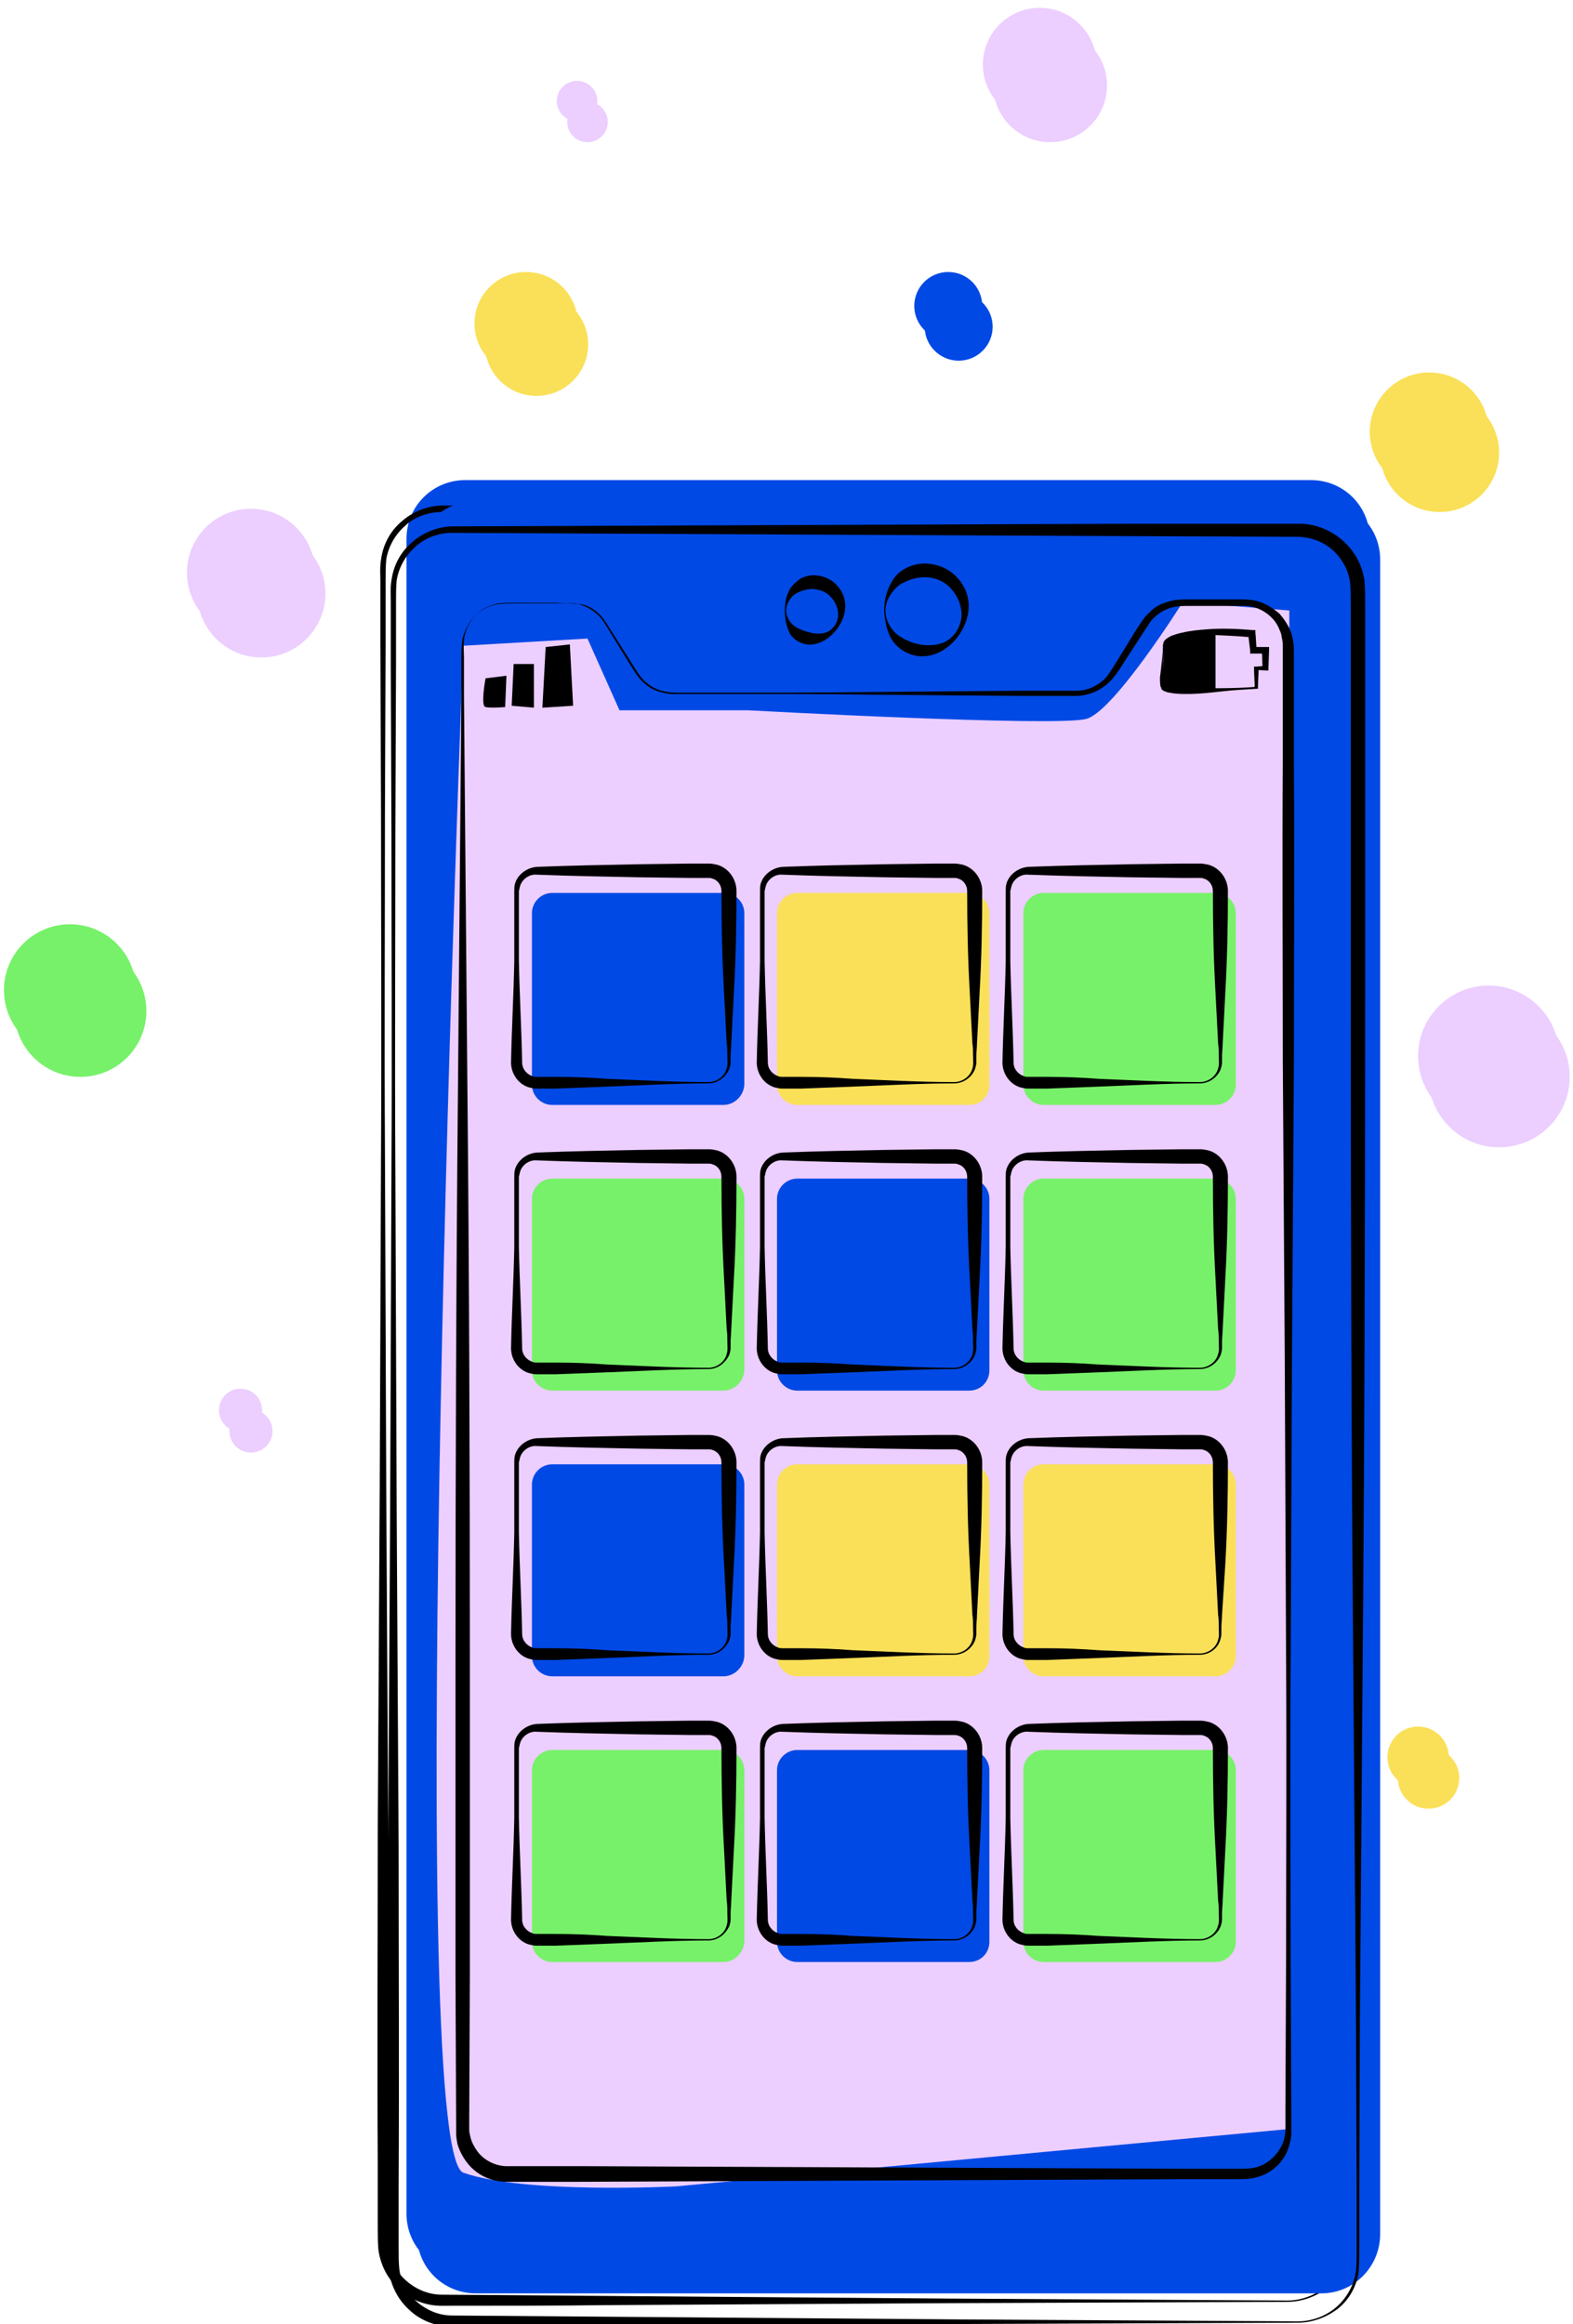 <svg width="151" height="223" viewBox="0 0 151 223" fill="none" xmlns="http://www.w3.org/2000/svg">
<path d="M125.844 218.056H44.669C41.532 218.056 39.023 215.552 39.023 212.423V51.699C39.023 48.569 41.532 46.066 44.669 46.066H125.844C128.981 46.066 131.49 48.569 131.49 51.699V212.36C131.49 215.49 128.981 218.056 125.844 218.056Z" fill="#0049E5"/>
<path d="M70.828 66.156C63.488 66.156 58.47 66.156 58.47 66.156L55.396 59.272L43.477 59.96C43.477 59.96 37.705 204.412 43.477 206.477C49.248 208.542 63.927 207.791 63.927 207.791L122.77 202.284V56.58L112.545 55.767C112.545 55.767 106.021 66.156 103.323 66.97C100.626 67.784 70.828 66.156 70.828 66.156Z" fill="#ECCEFF"/>
<path d="M123.586 220.872L91.091 220.997L58.595 221.185C53.2 221.248 47.743 221.248 42.348 221.248C40.905 221.248 39.399 220.684 38.333 219.683C37.204 218.682 36.514 217.305 36.325 215.865C36.263 215.114 36.263 214.488 36.263 213.8V211.797V207.729C36.2 196.901 36.263 186.136 36.263 175.308L36.451 142.888L36.514 126.678L36.576 110.468C36.639 99.64 36.576 88.875 36.576 78.048L36.514 61.838V57.77V55.767C36.514 55.078 36.451 54.452 36.576 53.701C36.765 52.262 37.455 50.947 38.584 50.009C39.65 49.07 41.093 48.507 42.536 48.507L107.526 48.256H123.774C125.28 48.256 126.785 48.882 127.914 49.883C129.044 50.885 129.796 52.262 129.985 53.764C130.047 54.515 130.047 55.203 130.047 55.892V57.895V61.963V94.383C130.047 115.976 129.985 137.631 129.796 159.224L129.545 191.644L129.483 207.854V211.922V213.925C129.483 214.613 129.483 215.302 129.42 215.99C129.232 217.367 128.542 218.619 127.475 219.495C126.346 220.371 124.966 220.872 123.586 220.872ZM123.586 220.747C124.903 220.747 126.283 220.246 127.287 219.37C128.291 218.494 128.981 217.242 129.169 215.928C129.232 215.302 129.232 214.613 129.232 213.925V211.922V207.854L129.169 191.644L128.918 159.224C128.73 137.631 128.667 115.976 128.667 94.383V61.963V57.895V55.892C128.667 55.203 128.667 54.515 128.604 53.952C128.479 52.763 127.852 51.636 126.973 50.822C126.095 50.009 124.903 49.571 123.711 49.508L107.464 49.445L42.41 49.132C41.156 49.132 39.839 49.571 38.898 50.447C37.956 51.26 37.267 52.45 37.078 53.701C37.016 54.327 37.016 55.016 37.016 55.704V57.707V61.775L36.953 77.985C36.953 88.813 36.89 99.578 36.953 110.405L37.016 126.616L37.078 142.826L37.267 175.246C37.267 186.074 37.329 196.839 37.267 207.666V211.734V213.737C37.267 214.426 37.267 215.114 37.329 215.677C37.455 216.929 38.082 218.056 39.023 218.869C39.964 219.683 41.156 220.184 42.41 220.184L58.658 220.309L91.153 220.559L123.586 220.747Z" fill="black"/>
<path d="M57.153 57.707L59.097 60.774L60.038 62.276C60.352 62.776 60.728 63.277 61.167 63.59C61.606 63.966 62.171 64.216 62.736 64.341C63.3 64.466 63.928 64.466 64.492 64.466H68.068C72.898 64.466 77.666 64.466 82.496 64.404L96.925 64.279H100.5H102.32C102.884 64.279 103.449 64.153 103.951 63.903C104.453 63.653 104.892 63.34 105.268 62.902C105.582 62.464 105.895 61.963 106.209 61.462L108.091 58.395L108.593 57.644C108.781 57.394 108.969 57.081 109.22 56.893C109.659 56.393 110.224 56.017 110.851 55.829C111.479 55.579 112.169 55.516 112.796 55.516H114.615H118.191C118.818 55.516 119.508 55.579 120.136 55.829C120.763 56.08 121.328 56.455 121.829 56.893C122.268 57.394 122.645 57.957 122.896 58.583C123.021 58.896 123.084 59.209 123.147 59.584C123.209 59.898 123.209 60.273 123.209 60.523V64.091V71.288C123.272 80.864 123.209 90.503 123.209 100.079L123.021 128.869L122.959 143.264L122.896 157.659C122.833 167.235 122.896 176.873 122.896 186.449L122.959 200.844V202.659C122.959 203.285 122.77 203.911 122.519 204.537C121.955 205.726 120.888 206.602 119.634 206.915C119.006 207.103 118.316 207.103 117.752 207.103H115.933H112.357L54.643 207.353H47.429C46.049 207.291 44.732 206.665 43.853 205.538C43.414 204.975 43.1 204.349 42.912 203.723C42.85 203.41 42.787 203.035 42.787 202.722C42.787 202.409 42.787 202.096 42.787 201.783L42.724 187.388V158.598C42.724 139.383 42.787 120.232 42.975 101.017L43.226 72.227L43.289 65.03V61.462C43.289 60.836 43.289 60.273 43.351 59.647C43.414 59.021 43.665 58.458 43.979 57.895C44.606 56.831 45.735 56.08 46.99 55.955C47.617 55.892 48.182 55.892 48.809 55.892H50.628H52.448C53.075 55.892 53.639 55.829 54.267 55.955C55.396 55.892 56.462 56.643 57.153 57.707ZM57.027 57.77C56.4 56.768 55.333 56.08 54.141 55.892C53.577 55.829 52.95 55.892 52.322 55.829H50.503H48.684C48.056 55.829 47.492 55.829 46.927 55.892C45.735 56.08 44.669 56.768 44.104 57.77C43.791 58.27 43.602 58.834 43.54 59.397C43.477 59.96 43.54 60.586 43.54 61.149V64.717L43.602 71.914L43.853 100.704C44.041 119.919 44.104 139.07 44.104 158.285V187.075L44.041 201.47C44.041 201.783 44.041 202.096 44.041 202.346C44.041 202.597 44.104 202.847 44.167 203.097C44.292 203.598 44.543 204.036 44.857 204.474C45.484 205.288 46.488 205.788 47.492 205.851H54.706L112.42 206.101H115.995H117.814C118.442 206.101 119.006 206.101 119.508 205.976C120.575 205.726 121.516 204.912 122.018 203.911C122.268 203.41 122.394 202.847 122.394 202.284V200.469L122.457 186.073C122.457 176.498 122.519 166.859 122.457 157.283L122.394 142.888L122.331 128.493L122.143 99.703C122.143 90.127 122.08 80.489 122.143 70.913V63.715V60.148C122.143 59.835 122.143 59.584 122.08 59.334C122.018 59.084 122.018 58.834 121.892 58.583C121.704 58.082 121.453 57.644 121.077 57.269C120.324 56.518 119.32 56.08 118.191 56.142H114.615H112.796C112.231 56.142 111.667 56.205 111.165 56.393C110.663 56.58 110.161 56.893 109.785 57.269C109.597 57.457 109.408 57.644 109.283 57.895L108.781 58.646L106.836 61.65C106.523 62.151 106.209 62.651 105.77 63.152C105.331 63.653 104.829 64.028 104.202 64.341C103.637 64.591 102.947 64.779 102.32 64.779H100.5H96.925L82.496 64.654C77.666 64.591 72.898 64.591 68.068 64.591H64.492C63.928 64.591 63.3 64.654 62.673 64.466C62.046 64.341 61.481 64.091 61.042 63.715C60.54 63.34 60.164 62.839 59.85 62.338L58.909 60.836L57.027 57.77Z" fill="black"/>
<path d="M84.002 56.58C84.002 57.582 84.567 58.52 85.319 59.021C86.072 59.522 86.888 59.835 87.766 59.897C88.644 59.96 89.648 59.835 90.338 59.146C91.028 58.52 91.404 57.519 91.279 56.58C91.153 55.642 90.714 54.891 90.087 54.265C89.46 53.701 88.644 53.388 87.766 53.388C86.95 53.388 86.135 53.639 85.319 54.139C84.629 54.703 84.002 55.579 84.002 56.58ZM83.876 56.58C83.876 55.579 84.127 54.515 84.755 53.576C85.382 52.637 86.574 52.074 87.766 52.074C88.958 52.074 90.15 52.575 90.903 53.451C91.718 54.265 92.094 55.516 91.969 56.58C91.844 57.707 91.342 58.646 90.652 59.459C89.962 60.21 88.958 60.899 87.766 60.961C87.201 61.024 86.637 60.899 86.072 60.648C85.57 60.398 85.068 60.023 84.755 59.584C84.127 58.708 83.939 57.582 83.876 56.58Z" fill="black"/>
<path d="M74.467 56.58C74.467 57.269 74.906 57.895 75.471 58.208C76.035 58.52 76.537 58.646 77.102 58.771C77.666 58.834 78.356 58.834 78.858 58.333C79.36 57.895 79.548 57.206 79.423 56.58C79.297 55.954 78.984 55.454 78.544 55.078C78.105 54.703 77.603 54.578 77.039 54.515C76.537 54.515 75.972 54.64 75.408 54.953C74.906 55.266 74.467 55.892 74.467 56.58ZM74.341 56.58C74.341 55.892 74.467 55.078 74.906 54.39C75.157 54.077 75.471 53.764 75.847 53.514C76.223 53.326 76.662 53.201 77.102 53.201C77.98 53.201 78.858 53.576 79.423 54.265C79.987 54.891 80.238 55.767 80.113 56.58C79.987 57.394 79.611 58.082 79.109 58.646C78.607 59.209 77.917 59.71 77.039 59.835C76.223 59.96 75.282 59.522 74.843 58.834C74.467 58.082 74.341 57.331 74.341 56.58Z" fill="black"/>
<path d="M142.907 108.09C146.649 108.09 149.682 105.063 149.682 101.33C149.682 97.597 146.649 94.571 142.907 94.571C139.166 94.571 136.132 97.597 136.132 101.33C136.132 105.063 139.166 108.09 142.907 108.09Z" fill="#ECCEFF"/>
<path d="M91.028 32.609C92.829 32.609 94.29 31.152 94.29 29.355C94.29 27.557 92.829 26.1 91.028 26.1C89.226 26.1 87.766 27.557 87.766 29.355C87.766 31.152 89.226 32.609 91.028 32.609Z" fill="#0049E5"/>
<path d="M137.199 47.13C140.352 47.13 142.907 44.58 142.907 41.434C142.907 38.289 140.352 35.739 137.199 35.739C134.046 35.739 131.49 38.289 131.49 41.434C131.49 44.58 134.046 47.13 137.199 47.13Z" fill="#FAE058"/>
<path d="M55.396 11.643C56.47 11.643 57.341 10.774 57.341 9.702C57.341 8.631 56.47 7.762 55.396 7.762C54.322 7.762 53.451 8.631 53.451 9.702C53.451 10.774 54.322 11.643 55.396 11.643Z" fill="#ECCEFF"/>
<path d="M6.716 101.33C10.215 101.33 13.052 98.5 13.052 95.009C13.052 91.518 10.215 88.688 6.716 88.688C3.217 88.688 0.38 91.518 0.38 95.009C0.38 98.5 3.217 101.33 6.716 101.33Z" fill="#77F169"/>
<path d="M23.089 137.381C24.232 137.381 25.159 136.456 25.159 135.315C25.159 134.174 24.232 133.25 23.089 133.25C21.945 133.25 21.019 134.174 21.019 135.315C21.019 136.456 21.945 137.381 23.089 137.381Z" fill="#ECCEFF"/>
<path d="M24.093 61.087C27.488 61.087 30.24 58.34 30.24 54.953C30.24 51.566 27.488 48.819 24.093 48.819C20.697 48.819 17.945 51.566 17.945 54.953C17.945 58.34 20.697 61.087 24.093 61.087Z" fill="#ECCEFF"/>
<path d="M136.132 171.553C137.761 171.553 139.081 170.236 139.081 168.612C139.081 166.987 137.761 165.67 136.132 165.67C134.504 165.67 133.184 166.987 133.184 168.612C133.184 170.236 134.504 171.553 136.132 171.553Z" fill="#FAE058"/>
<path d="M99.81 11.643C102.824 11.643 105.268 9.205 105.268 6.198C105.268 3.19 102.824 0.752 99.81 0.752C96.796 0.752 94.353 3.19 94.353 6.198C94.353 9.205 96.796 11.643 99.81 11.643Z" fill="#ECCEFF"/>
<path d="M50.503 35.989C53.24 35.989 55.459 33.775 55.459 31.045C55.459 28.314 53.24 26.1 50.503 26.1C47.766 26.1 45.547 28.314 45.547 31.045C45.547 33.775 47.766 35.989 50.503 35.989Z" fill="#FAE058"/>
<path d="M110.726 59.835C110.601 60.899 110.663 62.025 110.726 63.089C110.726 63.34 110.789 63.653 110.851 63.84C110.789 63.903 111.102 63.966 111.353 63.966C111.855 64.028 112.42 64.028 112.984 64.028C115.18 64.028 117.376 64.091 119.571 63.903L119.446 64.028C119.446 63.402 119.383 62.776 119.383 62.151V61.963H119.571L120.449 61.9L120.199 62.151L120.136 60.398L120.449 60.711H119.258H119.007V60.398C118.944 59.897 118.881 59.334 118.818 58.834L119.132 59.146C117.689 59.021 116.184 58.959 114.741 58.896C113.988 58.896 113.235 58.834 112.545 58.959C112.169 59.021 111.792 59.084 111.479 59.209C111.102 59.272 110.789 59.522 110.726 59.835ZM110.663 59.835C110.663 59.397 111.102 59.209 111.416 59.021C111.792 58.896 112.106 58.771 112.482 58.708C113.235 58.52 113.988 58.458 114.741 58.395C116.246 58.27 117.752 58.333 119.258 58.458H119.509V58.708C119.571 59.209 119.571 59.772 119.634 60.336L119.32 60.085H120.512H120.826V60.336L120.763 62.088V62.338H120.512L119.634 62.276L119.822 62.088C119.822 62.714 119.759 63.34 119.759 63.966V64.091H119.634C118.505 64.153 117.438 64.216 116.309 64.341C115.18 64.466 114.114 64.591 112.984 64.591C112.42 64.591 111.855 64.591 111.291 64.466C111.165 64.466 110.977 64.404 110.851 64.341C110.789 64.341 110.663 64.279 110.601 64.216C110.538 64.153 110.475 64.153 110.475 64.028C110.475 63.966 110.475 63.966 110.412 63.903C110.35 63.59 110.35 63.34 110.35 63.027C110.475 62.025 110.601 60.961 110.663 59.835Z" fill="black"/>
<path d="M115.682 58.646V64.341C115.682 64.341 111.541 64.591 110.663 64.091V60.148C110.663 60.148 110.35 59.146 112.169 58.959C113.988 58.771 115.682 58.646 115.682 58.646Z" fill="black"/>
<path d="M45.61 63.089C45.61 63.089 45.108 65.781 45.61 65.843C46.112 65.968 47.492 65.843 47.492 65.843L47.617 62.839L45.61 63.089Z" fill="black"/>
<path d="M48.119 65.718L48.307 61.712H50.252V65.906L48.119 65.718Z" fill="black"/>
<path d="M51.068 65.906L51.382 60.085L53.703 59.835L54.016 65.718L51.068 65.906Z" fill="black"/>
<path d="M68.445 104.022H52.009C50.942 104.022 50.064 103.145 50.064 102.081V85.621C50.064 84.557 50.942 83.681 52.009 83.681H68.507C69.574 83.681 70.452 84.557 70.452 85.621V102.081C70.389 103.145 69.511 104.022 68.445 104.022Z" fill="#0049E5"/>
<path d="M92.032 104.022H75.533C74.467 104.022 73.588 103.145 73.588 102.081V85.621C73.588 84.557 74.467 83.681 75.533 83.681H92.032C93.098 83.681 93.976 84.557 93.976 85.621V102.081C93.976 103.145 93.161 104.022 92.032 104.022Z" fill="#FAE058"/>
<path d="M115.682 104.022H99.183C98.117 104.022 97.239 103.145 97.239 102.081V85.621C97.239 84.557 98.117 83.681 99.183 83.681H115.682C116.748 83.681 117.627 84.557 117.627 85.621V102.081C117.627 103.145 116.748 104.022 115.682 104.022Z" fill="#77F169"/>
<path d="M67.002 101.956C63.74 101.956 60.478 102.144 57.215 102.269C55.584 102.332 53.953 102.394 52.322 102.457H51.13H50.503C50.252 102.457 50.001 102.394 49.75 102.332C48.747 102.019 48.057 101.017 48.057 99.953C48.119 96.699 48.308 93.444 48.37 90.19C48.37 88.562 48.37 86.935 48.37 85.308V84.119V83.493C48.37 83.243 48.37 83.055 48.433 82.804C48.684 81.928 49.562 81.24 50.566 81.177C53.828 81.052 57.09 80.989 60.352 80.927L65.245 80.864H66.437H67.064C67.315 80.864 67.629 80.927 67.88 80.989C68.947 81.302 69.699 82.366 69.699 83.493C69.699 86.747 69.636 90.002 69.448 93.257L69.197 98.138C69.197 98.514 69.135 98.952 69.135 99.328V99.953C69.135 100.141 69.072 100.391 69.009 100.579C68.633 101.393 67.88 101.956 67.002 101.956ZM67.002 101.831C67.817 101.831 68.57 101.268 68.758 100.517C68.884 100.141 68.821 99.766 68.821 99.328C68.821 98.952 68.821 98.514 68.758 98.138L68.507 93.257C68.319 90.002 68.256 86.747 68.256 83.493C68.256 82.93 67.88 82.429 67.378 82.304C67.253 82.241 67.127 82.241 67.002 82.241H66.374H65.183L60.289 82.179C57.027 82.116 53.765 82.053 50.503 81.928C49.813 81.866 49.123 82.366 48.935 82.992C48.872 83.18 48.872 83.305 48.809 83.493V84.119V85.308C48.809 86.935 48.809 88.562 48.809 90.19C48.872 93.444 49.06 96.699 49.123 99.953C49.123 100.579 49.562 101.08 50.127 101.268C50.252 101.33 50.378 101.33 50.566 101.33H51.193H52.385C54.016 101.33 55.647 101.393 57.278 101.518C60.478 101.643 63.74 101.831 67.002 101.831Z" fill="black"/>
<path d="M90.589 101.956C87.327 101.956 84.065 102.144 80.803 102.269C79.172 102.332 77.541 102.394 75.91 102.457H74.718H74.091C73.84 102.457 73.589 102.394 73.338 102.332C72.334 102.019 71.644 101.017 71.644 99.953C71.707 96.699 71.895 93.444 71.958 90.19C71.958 88.562 71.958 86.935 71.958 85.308V84.119V83.493C71.958 83.243 71.958 83.055 72.02 82.804C72.271 81.928 73.15 81.24 74.153 81.177C77.415 81.052 80.677 80.989 83.939 80.927L88.833 80.864H90.025H90.652C90.903 80.864 91.216 80.927 91.467 80.989C92.534 81.302 93.287 82.366 93.287 83.493C93.287 86.747 93.224 90.002 93.036 93.257L92.785 98.138C92.785 98.514 92.722 98.952 92.722 99.328V99.953C92.722 100.141 92.659 100.391 92.597 100.579C92.283 101.393 91.467 101.956 90.589 101.956ZM90.589 101.831C91.405 101.831 92.157 101.268 92.346 100.517C92.471 100.141 92.408 99.766 92.408 99.328C92.408 98.952 92.408 98.514 92.346 98.138L92.095 93.257C91.906 90.002 91.844 86.747 91.844 83.493C91.844 82.93 91.467 82.429 90.966 82.304C90.84 82.241 90.715 82.241 90.589 82.241H89.962H88.77L83.877 82.179C80.615 82.116 77.353 82.053 74.091 81.928C73.4 81.866 72.71 82.366 72.522 82.992C72.46 83.18 72.46 83.305 72.397 83.493V84.119V85.308C72.397 86.935 72.397 88.562 72.397 90.19C72.46 93.444 72.648 96.699 72.71 99.953C72.71 100.579 73.15 101.08 73.714 101.268C73.84 101.33 73.965 101.33 74.153 101.33H74.781H75.973C77.604 101.33 79.235 101.393 80.866 101.518C84.065 101.643 87.327 101.831 90.589 101.831Z" fill="black"/>
<path d="M114.177 101.956C110.914 101.956 107.652 102.144 104.39 102.269C102.759 102.332 101.128 102.394 99.497 102.457H98.305H97.678C97.427 102.457 97.176 102.394 96.925 102.332C95.921 102.019 95.231 101.017 95.231 99.953C95.294 96.699 95.482 93.444 95.545 90.19C95.545 88.562 95.545 86.935 95.545 85.308V84.119V83.493C95.545 83.243 95.545 83.055 95.608 82.804C95.859 81.928 96.737 81.24 97.741 81.177C101.003 81.052 104.265 80.989 107.527 80.927L112.42 80.864H113.612H114.239C114.49 80.864 114.804 80.927 115.055 80.989C116.121 81.302 116.874 82.366 116.874 83.493C116.874 86.747 116.811 90.002 116.623 93.257L116.372 98.138C116.372 98.514 116.309 98.952 116.309 99.328V99.953C116.309 100.141 116.247 100.391 116.184 100.579C115.87 101.393 115.055 101.956 114.177 101.956ZM114.177 101.831C114.992 101.831 115.745 101.268 115.933 100.517C116.059 100.141 115.996 99.766 115.996 99.328C115.996 98.952 115.996 98.514 115.933 98.138L115.682 93.257C115.494 90.002 115.431 86.747 115.431 83.493C115.431 82.93 115.055 82.429 114.553 82.304C114.427 82.241 114.302 82.241 114.177 82.241H113.549H112.357L107.464 82.179C104.202 82.116 100.94 82.053 97.678 81.928C96.988 81.866 96.298 82.366 96.11 82.992C96.047 83.18 96.047 83.305 95.984 83.493V84.119V85.308C95.984 86.935 95.984 88.562 95.984 90.19C96.047 93.444 96.235 96.699 96.298 99.953C96.298 100.579 96.737 101.08 97.302 101.268C97.427 101.33 97.552 101.33 97.741 101.33H98.368H99.56C101.191 101.33 102.822 101.393 104.453 101.518C107.652 101.643 110.914 101.831 114.177 101.831Z" fill="black"/>
<path d="M68.445 131.435H52.009C50.942 131.435 50.064 130.559 50.064 129.495V113.034C50.064 111.97 50.942 111.094 52.009 111.094H68.507C69.574 111.094 70.452 111.97 70.452 113.034V129.495C70.389 130.559 69.511 131.435 68.445 131.435Z" fill="#77F169"/>
<path d="M92.032 131.435H75.533C74.467 131.435 73.588 130.559 73.588 129.495V113.034C73.588 111.97 74.467 111.094 75.533 111.094H92.032C93.098 111.094 93.976 111.97 93.976 113.034V129.495C93.976 130.559 93.161 131.435 92.032 131.435Z" fill="#0049E5"/>
<path d="M115.682 131.435H99.183C98.117 131.435 97.239 130.559 97.239 129.495V113.034C97.239 111.97 98.117 111.094 99.183 111.094H115.682C116.748 111.094 117.627 111.97 117.627 113.034V129.495C117.627 130.559 116.748 131.435 115.682 131.435Z" fill="#77F169"/>
<path d="M67.002 129.369C63.74 129.369 60.478 129.557 57.215 129.682C55.584 129.745 53.953 129.807 52.322 129.87H51.13H50.503C50.252 129.87 50.001 129.807 49.75 129.745C48.747 129.432 48.057 128.431 48.057 127.367C48.119 124.112 48.308 120.858 48.37 117.603C48.37 115.976 48.37 114.348 48.37 112.721V111.532V110.906C48.37 110.656 48.37 110.468 48.433 110.218C48.684 109.341 49.562 108.653 50.566 108.59C53.828 108.465 57.09 108.403 60.352 108.34L65.245 108.277H66.437H67.064C67.315 108.277 67.629 108.34 67.88 108.403C68.947 108.716 69.699 109.78 69.699 110.906C69.699 114.161 69.636 117.415 69.448 120.67L69.197 125.552C69.197 125.927 69.135 126.365 69.135 126.741V127.367C69.135 127.554 69.072 127.805 69.009 127.992C68.633 128.806 67.88 129.369 67.002 129.369ZM67.002 129.244C67.817 129.244 68.57 128.681 68.758 127.93C68.884 127.554 68.821 127.179 68.821 126.741C68.821 126.365 68.821 125.927 68.758 125.552L68.507 120.67C68.319 117.415 68.256 114.161 68.256 110.906C68.256 110.343 67.88 109.842 67.378 109.717C67.253 109.654 67.127 109.654 67.002 109.654H66.374H65.183L60.289 109.592C57.027 109.529 53.765 109.467 50.503 109.341C49.813 109.279 49.123 109.78 48.935 110.405C48.872 110.593 48.872 110.718 48.809 110.906V111.532V112.721C48.809 114.348 48.809 115.976 48.809 117.603C48.872 120.858 49.06 124.112 49.123 127.367C49.123 127.992 49.562 128.493 50.127 128.681C50.252 128.744 50.378 128.744 50.566 128.744H51.193H52.385C54.016 128.744 55.647 128.806 57.278 128.931C60.478 129.056 63.74 129.244 67.002 129.244Z" fill="black"/>
<path d="M90.589 129.369C87.327 129.369 84.065 129.557 80.803 129.682C79.172 129.745 77.541 129.807 75.91 129.87H74.718H74.091C73.84 129.87 73.589 129.807 73.338 129.745C72.334 129.432 71.644 128.431 71.644 127.367C71.707 124.112 71.895 120.858 71.958 117.603C71.958 115.976 71.958 114.348 71.958 112.721V111.532V110.906C71.958 110.656 71.958 110.468 72.02 110.218C72.271 109.341 73.15 108.653 74.153 108.59C77.415 108.465 80.677 108.403 83.939 108.34L88.833 108.277H90.025H90.652C90.903 108.277 91.216 108.34 91.467 108.403C92.534 108.716 93.287 109.78 93.287 110.906C93.287 114.161 93.224 117.415 93.036 120.67L92.785 125.552C92.785 125.927 92.722 126.365 92.722 126.741V127.367C92.722 127.554 92.659 127.805 92.597 127.992C92.283 128.806 91.467 129.369 90.589 129.369ZM90.589 129.244C91.405 129.244 92.157 128.681 92.346 127.93C92.471 127.554 92.408 127.179 92.408 126.741C92.408 126.365 92.408 125.927 92.346 125.552L92.095 120.67C91.906 117.415 91.844 114.161 91.844 110.906C91.844 110.343 91.467 109.842 90.966 109.717C90.84 109.654 90.715 109.654 90.589 109.654H89.962H88.77L83.877 109.592C80.615 109.529 77.353 109.467 74.091 109.341C73.4 109.279 72.71 109.78 72.522 110.405C72.46 110.593 72.46 110.718 72.397 110.906V111.532V112.721C72.397 114.348 72.397 115.976 72.397 117.603C72.46 120.858 72.648 124.112 72.71 127.367C72.71 127.992 73.15 128.493 73.714 128.681C73.84 128.744 73.965 128.744 74.153 128.744H74.781H75.973C77.604 128.744 79.235 128.806 80.866 128.931C84.065 129.056 87.327 129.244 90.589 129.244Z" fill="black"/>
<path d="M114.177 129.369C110.914 129.369 107.652 129.557 104.39 129.682C102.759 129.745 101.128 129.807 99.497 129.87H98.305H97.678C97.427 129.87 97.176 129.807 96.925 129.745C95.921 129.432 95.231 128.431 95.231 127.367C95.294 124.112 95.482 120.858 95.545 117.603C95.545 115.976 95.545 114.348 95.545 112.721V111.532V110.906C95.545 110.656 95.545 110.468 95.608 110.218C95.859 109.341 96.737 108.653 97.741 108.59C101.003 108.465 104.265 108.403 107.527 108.34L112.42 108.277H113.612H114.239C114.49 108.277 114.804 108.34 115.055 108.403C116.121 108.716 116.874 109.78 116.874 110.906C116.874 114.161 116.811 117.415 116.623 120.67L116.372 125.552C116.372 125.927 116.309 126.365 116.309 126.741V127.367C116.309 127.554 116.247 127.805 116.184 127.992C115.87 128.806 115.055 129.369 114.177 129.369ZM114.177 129.244C114.992 129.244 115.745 128.681 115.933 127.93C116.059 127.554 115.996 127.179 115.996 126.741C115.996 126.365 115.996 125.927 115.933 125.552L115.682 120.67C115.494 117.415 115.431 114.161 115.431 110.906C115.431 110.343 115.055 109.842 114.553 109.717C114.427 109.654 114.302 109.654 114.177 109.654H113.549H112.357L107.464 109.592C104.202 109.529 100.94 109.467 97.678 109.341C96.988 109.279 96.298 109.78 96.11 110.405C96.047 110.593 96.047 110.718 95.984 110.906V111.532V112.721C95.984 114.348 95.984 115.976 95.984 117.603C96.047 120.858 96.235 124.112 96.298 127.367C96.298 127.992 96.737 128.493 97.302 128.681C97.427 128.744 97.552 128.744 97.741 128.744H98.368H99.56C101.191 128.744 102.822 128.806 104.453 128.931C107.652 129.056 110.914 129.244 114.177 129.244Z" fill="black"/>
<path d="M68.445 158.848H52.009C50.942 158.848 50.064 157.972 50.064 156.908V140.447C50.064 139.383 50.942 138.507 52.009 138.507H68.507C69.574 138.507 70.452 139.383 70.452 140.447V156.908C70.389 157.972 69.511 158.848 68.445 158.848Z" fill="#0049E5"/>
<path d="M92.032 158.848H75.533C74.467 158.848 73.588 157.972 73.588 156.908V140.447C73.588 139.383 74.467 138.507 75.533 138.507H92.032C93.098 138.507 93.976 139.383 93.976 140.447V156.908C93.976 157.972 93.161 158.848 92.032 158.848Z" fill="#FAE058"/>
<path d="M115.682 158.848H99.183C98.117 158.848 97.239 157.972 97.239 156.908V140.447C97.239 139.383 98.117 138.507 99.183 138.507H115.682C116.748 138.507 117.627 139.383 117.627 140.447V156.908C117.627 157.972 116.748 158.848 115.682 158.848Z" fill="#FAE058"/>
<path d="M67.002 156.783C63.74 156.783 60.478 156.97 57.215 157.096C55.584 157.158 53.953 157.221 52.322 157.283H51.13H50.503C50.252 157.283 50.001 157.221 49.75 157.158C48.747 156.845 48.057 155.844 48.057 154.78C48.119 151.525 48.308 148.271 48.37 145.016C48.37 143.389 48.37 141.762 48.37 140.134V138.945V138.319C48.37 138.069 48.37 137.881 48.433 137.631C48.684 136.755 49.562 136.066 50.566 136.004C53.828 135.878 57.09 135.816 60.352 135.753L65.245 135.691H66.437H67.064C67.315 135.691 67.629 135.753 67.88 135.816C68.947 136.129 69.699 137.193 69.699 138.319C69.699 141.574 69.636 144.828 69.448 148.083L69.197 152.965C69.197 153.34 69.135 153.778 69.135 154.154V154.78C69.135 154.968 69.072 155.218 69.009 155.406C68.633 156.219 67.88 156.783 67.002 156.783ZM67.002 156.657C67.817 156.657 68.57 156.094 68.758 155.343C68.884 154.968 68.821 154.592 68.821 154.154C68.821 153.778 68.821 153.34 68.758 152.965L68.507 148.083C68.319 144.828 68.256 141.574 68.256 138.319C68.256 137.756 67.88 137.255 67.378 137.13C67.253 137.068 67.127 137.068 67.002 137.068H66.374H65.183L60.289 137.005C57.027 136.942 53.765 136.88 50.503 136.755C49.813 136.692 49.123 137.193 48.935 137.819C48.872 138.006 48.872 138.132 48.809 138.319V138.945V140.134C48.809 141.762 48.809 143.389 48.809 145.016C48.872 148.271 49.06 151.525 49.123 154.78C49.123 155.406 49.562 155.906 50.127 156.094C50.252 156.157 50.378 156.157 50.566 156.157H51.193H52.385C54.016 156.157 55.647 156.219 57.278 156.344C60.478 156.47 63.74 156.657 67.002 156.657Z" fill="black"/>
<path d="M90.589 156.783C87.327 156.783 84.065 156.97 80.803 157.096C79.172 157.158 77.541 157.221 75.91 157.283H74.718H74.091C73.84 157.283 73.589 157.221 73.338 157.158C72.334 156.845 71.644 155.844 71.644 154.78C71.707 151.525 71.895 148.271 71.958 145.016C71.958 143.389 71.958 141.762 71.958 140.134V138.945V138.319C71.958 138.069 71.958 137.881 72.02 137.631C72.271 136.755 73.15 136.066 74.153 136.004C77.415 135.878 80.677 135.816 83.939 135.753L88.833 135.691H90.025H90.652C90.903 135.691 91.216 135.753 91.467 135.816C92.534 136.129 93.287 137.193 93.287 138.319C93.287 141.574 93.224 144.828 93.036 148.083L92.785 152.965C92.785 153.34 92.722 153.778 92.722 154.154V154.78C92.722 154.968 92.659 155.218 92.597 155.406C92.283 156.219 91.467 156.783 90.589 156.783ZM90.589 156.657C91.405 156.657 92.157 156.094 92.346 155.343C92.471 154.968 92.408 154.592 92.408 154.154C92.408 153.778 92.408 153.34 92.346 152.965L92.095 148.083C91.906 144.828 91.844 141.574 91.844 138.319C91.844 137.756 91.467 137.255 90.966 137.13C90.84 137.068 90.715 137.068 90.589 137.068H89.962H88.77L83.877 137.005C80.615 136.942 77.353 136.88 74.091 136.755C73.4 136.692 72.71 137.193 72.522 137.819C72.46 138.006 72.46 138.132 72.397 138.319V138.945V140.134C72.397 141.762 72.397 143.389 72.397 145.016C72.46 148.271 72.648 151.525 72.71 154.78C72.71 155.406 73.15 155.906 73.714 156.094C73.84 156.157 73.965 156.157 74.153 156.157H74.781H75.973C77.604 156.157 79.235 156.219 80.866 156.344C84.065 156.47 87.327 156.657 90.589 156.657Z" fill="black"/>
<path d="M114.177 156.783C110.914 156.783 107.652 156.97 104.39 157.096C102.759 157.158 101.128 157.221 99.497 157.283H98.305H97.678C97.427 157.283 97.176 157.221 96.925 157.158C95.921 156.845 95.231 155.844 95.231 154.78C95.294 151.525 95.482 148.271 95.545 145.016C95.545 143.389 95.545 141.762 95.545 140.134V138.945V138.319C95.545 138.069 95.545 137.881 95.608 137.631C95.859 136.755 96.737 136.066 97.741 136.004C101.003 135.878 104.265 135.816 107.527 135.753L112.42 135.691H113.612H114.239C114.49 135.691 114.804 135.753 115.055 135.816C116.121 136.129 116.874 137.193 116.874 138.319C116.874 141.574 116.811 144.828 116.623 148.083L116.309 152.965C116.309 153.34 116.247 153.778 116.247 154.154V154.78C116.247 154.968 116.184 155.218 116.121 155.406C115.87 156.219 115.055 156.783 114.177 156.783ZM114.177 156.657C114.992 156.657 115.745 156.094 115.933 155.343C116.059 154.968 115.996 154.592 115.996 154.154C115.996 153.778 115.996 153.34 115.933 152.965L115.682 148.083C115.494 144.828 115.431 141.574 115.431 138.319C115.431 137.756 115.055 137.255 114.553 137.13C114.427 137.068 114.302 137.068 114.177 137.068H113.549H112.357L107.464 137.005C104.202 136.942 100.94 136.88 97.678 136.755C96.988 136.692 96.298 137.193 96.11 137.819C96.047 138.006 96.047 138.132 95.984 138.319V138.945V140.134C95.984 141.762 95.984 143.389 95.984 145.016C96.047 148.271 96.235 151.525 96.298 154.78C96.298 155.406 96.737 155.906 97.302 156.094C97.427 156.157 97.552 156.157 97.741 156.157H98.368H99.56C101.191 156.157 102.822 156.219 104.453 156.344C107.652 156.47 110.914 156.657 114.177 156.657Z" fill="black"/>
<path d="M68.445 186.261H52.009C50.942 186.261 50.064 185.385 50.064 184.321V167.861C50.064 166.797 50.942 165.92 52.009 165.92H68.507C69.574 165.92 70.452 166.797 70.452 167.861V184.321C70.389 185.385 69.511 186.261 68.445 186.261Z" fill="#77F169"/>
<path d="M92.032 186.261H75.533C74.467 186.261 73.588 185.385 73.588 184.321V167.861C73.588 166.797 74.467 165.92 75.533 165.92H92.032C93.098 165.92 93.976 166.797 93.976 167.861V184.321C93.976 185.385 93.161 186.261 92.032 186.261Z" fill="#0049E5"/>
<path d="M115.682 186.261H99.183C98.117 186.261 97.239 185.385 97.239 184.321V167.861C97.239 166.797 98.117 165.92 99.183 165.92H115.682C116.748 165.92 117.627 166.797 117.627 167.861V184.321C117.627 185.385 116.748 186.261 115.682 186.261Z" fill="#77F169"/>
<path d="M67.002 184.196C63.74 184.196 60.478 184.384 57.215 184.509C55.584 184.571 53.953 184.634 52.322 184.697H51.13H50.503C50.252 184.697 50.001 184.634 49.75 184.571C48.747 184.258 48.057 183.257 48.057 182.193C48.119 178.939 48.308 175.684 48.37 172.429C48.37 170.802 48.37 169.175 48.37 167.548V166.358V165.733C48.37 165.482 48.37 165.294 48.433 165.044C48.684 164.168 49.562 163.479 50.566 163.417C53.828 163.292 57.09 163.229 60.352 163.167L65.245 163.104H66.437H67.064C67.315 163.104 67.629 163.167 67.88 163.229C68.947 163.542 69.699 164.606 69.699 165.733C69.699 168.987 69.636 172.242 69.448 175.496L69.197 180.378C69.197 180.754 69.135 181.192 69.135 181.567V182.193C69.135 182.381 69.072 182.631 69.009 182.819C68.633 183.633 67.88 184.196 67.002 184.196ZM67.002 184.071C67.817 184.071 68.57 183.507 68.758 182.756C68.884 182.381 68.821 182.005 68.821 181.567C68.821 181.192 68.821 180.754 68.758 180.378L68.507 175.496C68.319 172.242 68.256 168.987 68.256 165.733C68.256 165.169 67.88 164.669 67.378 164.543C67.253 164.481 67.127 164.481 67.002 164.481H66.374H65.183L60.289 164.418C57.027 164.356 53.765 164.293 50.503 164.168C49.813 164.105 49.123 164.606 48.935 165.232C48.872 165.42 48.872 165.545 48.809 165.733V166.358V167.548C48.809 169.175 48.809 170.802 48.809 172.429C48.872 175.684 49.06 178.939 49.123 182.193C49.123 182.819 49.562 183.32 50.127 183.507C50.252 183.57 50.378 183.57 50.566 183.57H51.193H52.385C54.016 183.57 55.647 183.633 57.278 183.758C60.478 183.883 63.74 184.071 67.002 184.071Z" fill="black"/>
<path d="M90.589 184.196C87.327 184.196 84.065 184.384 80.803 184.509C79.172 184.571 77.541 184.634 75.91 184.697H74.718H74.091C73.84 184.697 73.589 184.634 73.338 184.571C72.334 184.258 71.644 183.257 71.644 182.193C71.707 178.939 71.895 175.684 71.958 172.429C71.958 170.802 71.958 169.175 71.958 167.548V166.358V165.733C71.958 165.482 71.958 165.294 72.02 165.044C72.271 164.168 73.15 163.479 74.153 163.417C77.415 163.292 80.677 163.229 83.939 163.167L88.833 163.104H90.025H90.652C90.903 163.104 91.216 163.167 91.467 163.229C92.534 163.542 93.287 164.606 93.287 165.733C93.287 168.987 93.224 172.242 93.036 175.496L92.785 180.378C92.785 180.754 92.722 181.192 92.722 181.567V182.193C92.722 182.381 92.659 182.631 92.597 182.819C92.283 183.633 91.467 184.196 90.589 184.196ZM90.589 184.071C91.405 184.071 92.157 183.507 92.346 182.756C92.471 182.381 92.408 182.005 92.408 181.567C92.408 181.192 92.408 180.754 92.346 180.378L92.095 175.496C91.906 172.242 91.844 168.987 91.844 165.733C91.844 165.169 91.467 164.669 90.966 164.543C90.84 164.481 90.715 164.481 90.589 164.481H89.962H88.77L83.877 164.418C80.615 164.356 77.353 164.293 74.091 164.168C73.4 164.105 72.71 164.606 72.522 165.232C72.46 165.42 72.46 165.545 72.397 165.733V166.358V167.548C72.397 169.175 72.397 170.802 72.397 172.429C72.46 175.684 72.648 178.939 72.71 182.193C72.71 182.819 73.15 183.32 73.714 183.507C73.84 183.57 73.965 183.57 74.153 183.57H74.781H75.973C77.604 183.57 79.235 183.633 80.866 183.758C84.065 183.883 87.327 184.071 90.589 184.071Z" fill="black"/>
<path d="M114.177 184.196C110.914 184.196 107.652 184.384 104.39 184.509C102.759 184.571 101.128 184.634 99.497 184.697H98.305H97.678C97.427 184.697 97.176 184.634 96.925 184.571C95.921 184.258 95.231 183.257 95.231 182.193C95.294 178.939 95.482 175.684 95.545 172.429C95.545 170.802 95.545 169.175 95.545 167.548V166.358V165.733C95.545 165.482 95.545 165.294 95.608 165.044C95.859 164.168 96.737 163.479 97.741 163.417C101.003 163.292 104.265 163.229 107.527 163.167L112.42 163.104H113.612H114.239C114.49 163.104 114.804 163.167 115.055 163.229C116.121 163.542 116.874 164.606 116.874 165.733C116.874 168.987 116.811 172.242 116.623 175.496L116.372 180.378C116.372 180.754 116.309 181.192 116.309 181.567V182.193C116.309 182.381 116.247 182.631 116.184 182.819C115.87 183.633 115.055 184.196 114.177 184.196ZM114.177 184.071C114.992 184.071 115.745 183.507 115.933 182.756C116.059 182.381 115.996 182.005 115.996 181.567C115.996 181.192 115.996 180.754 115.933 180.378L115.682 175.496C115.494 172.242 115.431 168.987 115.431 165.733C115.431 165.169 115.055 164.669 114.553 164.543C114.427 164.481 114.302 164.481 114.177 164.481H113.549H112.357L107.464 164.418C104.202 164.356 100.94 164.293 97.678 164.168C96.988 164.105 96.298 164.606 96.11 165.232C96.047 165.42 96.047 165.545 95.984 165.733V166.358V167.548C95.984 169.175 95.984 170.802 95.984 172.429C96.047 175.684 96.235 178.939 96.298 182.193C96.298 182.819 96.737 183.32 97.302 183.507C97.427 183.57 97.552 183.57 97.741 183.57H98.368H99.56C101.191 183.57 102.822 183.633 104.453 183.758C107.652 183.883 110.914 184.071 114.177 184.071Z" fill="black"/>
<path d="M126.844 220.056H45.669C42.532 220.056 40.023 217.552 40.023 214.423V53.699C40.023 50.569 42.532 48.066 45.669 48.066H126.844C129.981 48.066 132.49 50.569 132.49 53.699V214.36C132.49 217.49 129.981 220.056 126.844 220.056Z" fill="#0049E5"/>
<path d="M71.828 68.156C64.488 68.156 59.47 68.156 59.47 68.156L56.396 61.272L44.477 61.96C44.477 61.96 38.705 206.412 44.477 208.477C50.248 210.542 64.927 209.791 64.927 209.791L123.77 204.284V58.58L113.545 57.767C113.545 57.767 107.021 68.156 104.323 68.97C101.626 69.784 71.828 68.156 71.828 68.156Z" fill="#ECCEFF"/>
<path d="M124.586 222.872L92.091 222.997L59.595 223.185C54.2 223.248 48.743 223.248 43.348 223.248C41.905 223.248 40.399 222.684 39.333 221.683C38.204 220.682 37.514 219.305 37.325 217.865C37.263 217.114 37.263 216.488 37.263 215.8V213.797V209.729C37.2 198.901 37.263 188.136 37.263 177.308L37.451 144.888L37.514 128.678L37.576 112.468C37.639 101.64 37.576 90.875 37.576 80.048L37.514 63.838V59.77V57.767C37.514 57.078 37.451 56.452 37.576 55.701C37.765 54.262 38.455 52.947 39.584 52.009C40.65 51.07 42.093 50.507 43.536 50.507L108.526 50.256H124.774C126.28 50.256 127.785 50.882 128.914 51.883C130.044 52.885 130.796 54.262 130.985 55.764C131.047 56.515 131.047 57.203 131.047 57.892V59.895V63.963V96.383C131.047 117.976 130.985 139.631 130.796 161.224L130.545 193.644L130.483 209.854V213.922V215.925C130.483 216.613 130.483 217.302 130.42 217.99C130.232 219.367 129.542 220.619 128.475 221.495C127.346 222.371 125.966 222.872 124.586 222.872ZM124.586 222.747C125.903 222.747 127.283 222.246 128.287 221.37C129.291 220.494 129.981 219.242 130.169 217.928C130.232 217.302 130.232 216.613 130.232 215.925V213.922V209.854L130.169 193.644L129.918 161.224C129.73 139.631 129.667 117.976 129.667 96.383V63.963V59.895V57.892C129.667 57.203 129.667 56.515 129.604 55.952C129.479 54.763 128.852 53.636 127.973 52.822C127.095 52.009 125.903 51.571 124.711 51.508L108.464 51.445L43.41 51.132C42.156 51.132 40.839 51.571 39.898 52.447C38.956 53.26 38.267 54.45 38.078 55.701C38.016 56.327 38.016 57.016 38.016 57.704V59.707V63.775L37.953 79.985C37.953 90.813 37.89 101.578 37.953 112.405L38.016 128.616L38.078 144.826L38.267 177.246C38.267 188.074 38.329 198.839 38.267 209.666V213.734V215.737C38.267 216.426 38.267 217.114 38.329 217.677C38.455 218.929 39.082 220.056 40.023 220.869C40.964 221.683 42.156 222.184 43.41 222.184L59.658 222.309L92.153 222.559L124.586 222.747Z" fill="black"/>
<path d="M58.153 59.707L60.097 62.774L61.038 64.276C61.352 64.776 61.728 65.277 62.167 65.59C62.606 65.966 63.171 66.216 63.736 66.341C64.3 66.466 64.928 66.466 65.492 66.466H69.068C73.898 66.466 78.666 66.466 83.496 66.404L97.925 66.279H101.5H103.32C103.884 66.279 104.449 66.153 104.951 65.903C105.453 65.653 105.892 65.34 106.268 64.902C106.582 64.463 106.895 63.963 107.209 63.462L109.091 60.395L109.593 59.644C109.781 59.394 109.969 59.081 110.22 58.893C110.659 58.393 111.224 58.017 111.851 57.829C112.479 57.579 113.169 57.516 113.796 57.516H115.615H119.191C119.818 57.516 120.508 57.579 121.136 57.829C121.763 58.08 122.328 58.455 122.829 58.893C123.268 59.394 123.645 59.957 123.896 60.583C124.021 60.896 124.084 61.209 124.147 61.584C124.209 61.898 124.209 62.273 124.209 62.523V66.091V73.288C124.272 82.864 124.209 92.503 124.209 102.079L124.021 130.869L123.959 145.264L123.896 159.659C123.833 169.235 123.896 178.873 123.896 188.449L123.959 202.844V204.659C123.959 205.285 123.77 205.911 123.519 206.537C122.955 207.726 121.888 208.602 120.634 208.915C120.006 209.103 119.316 209.103 118.752 209.103H116.933H113.357L55.643 209.353H48.429C47.049 209.291 45.732 208.665 44.853 207.538C44.414 206.975 44.1 206.349 43.912 205.723C43.85 205.41 43.787 205.035 43.787 204.722C43.787 204.409 43.787 204.096 43.787 203.783L43.724 189.388V160.598C43.724 141.383 43.787 122.232 43.975 103.017L44.226 74.227L44.289 67.03V63.462C44.289 62.836 44.289 62.273 44.351 61.647C44.414 61.021 44.665 60.458 44.979 59.895C45.606 58.831 46.735 58.08 47.99 57.955C48.617 57.892 49.182 57.892 49.809 57.892H51.628H53.448C54.075 57.892 54.639 57.829 55.267 57.955C56.396 57.892 57.462 58.643 58.153 59.707ZM58.027 59.77C57.4 58.768 56.333 58.08 55.141 57.892C54.577 57.829 53.95 57.892 53.322 57.829H51.503H49.684C49.056 57.829 48.492 57.829 47.927 57.892C46.735 58.08 45.669 58.768 45.104 59.77C44.791 60.27 44.602 60.834 44.54 61.397C44.477 61.96 44.54 62.586 44.54 63.149V66.717L44.602 73.914L44.853 102.704C45.041 121.919 45.104 141.07 45.104 160.285V189.075L45.041 203.47C45.041 203.783 45.041 204.096 45.041 204.346C45.041 204.597 45.104 204.847 45.167 205.097C45.292 205.598 45.543 206.036 45.857 206.474C46.484 207.288 47.488 207.788 48.492 207.851H55.706L113.42 208.101H116.995H118.814C119.442 208.101 120.006 208.101 120.508 207.976C121.575 207.726 122.516 206.912 123.018 205.911C123.268 205.41 123.394 204.847 123.394 204.284V202.469L123.457 188.073C123.457 178.498 123.519 168.859 123.457 159.283L123.394 144.888L123.331 130.493L123.143 101.703C123.143 92.127 123.08 82.489 123.143 72.913V65.715V62.148C123.143 61.835 123.143 61.584 123.08 61.334C123.018 61.084 123.018 60.834 122.892 60.583C122.704 60.082 122.453 59.644 122.077 59.269C121.324 58.518 120.32 58.08 119.191 58.142H115.615H113.796C113.231 58.142 112.667 58.205 112.165 58.393C111.663 58.58 111.161 58.893 110.785 59.269C110.597 59.457 110.408 59.644 110.283 59.895L109.781 60.646L107.836 63.65C107.523 64.151 107.209 64.651 106.77 65.152C106.331 65.653 105.829 66.028 105.202 66.341C104.637 66.591 103.947 66.779 103.32 66.779H101.5H97.925L83.496 66.654C78.666 66.591 73.898 66.591 69.068 66.591H65.492C64.928 66.591 64.3 66.654 63.673 66.466C63.046 66.341 62.481 66.091 62.042 65.715C61.54 65.34 61.164 64.839 60.85 64.338L59.909 62.836L58.027 59.77Z" fill="black"/>
<path d="M85.002 58.58C85.002 59.582 85.567 60.52 86.319 61.021C87.072 61.522 87.888 61.835 88.766 61.897C89.644 61.96 90.648 61.835 91.338 61.146C92.028 60.52 92.404 59.519 92.279 58.58C92.153 57.642 91.714 56.891 91.087 56.265C90.46 55.701 89.644 55.388 88.766 55.388C87.95 55.388 87.135 55.639 86.319 56.139C85.629 56.703 85.002 57.579 85.002 58.58ZM84.876 58.58C84.876 57.579 85.127 56.515 85.755 55.576C86.382 54.637 87.574 54.074 88.766 54.074C89.958 54.074 91.15 54.575 91.903 55.451C92.718 56.265 93.094 57.516 92.969 58.58C92.844 59.707 92.342 60.646 91.652 61.459C90.962 62.21 89.958 62.899 88.766 62.961C88.201 63.024 87.637 62.899 87.072 62.648C86.57 62.398 86.068 62.023 85.755 61.584C85.127 60.708 84.939 59.582 84.876 58.58Z" fill="black"/>
<path d="M75.467 58.58C75.467 59.269 75.906 59.895 76.471 60.208C77.035 60.52 77.537 60.646 78.102 60.771C78.666 60.834 79.356 60.834 79.858 60.333C80.36 59.895 80.548 59.206 80.423 58.58C80.297 57.954 79.984 57.454 79.544 57.078C79.105 56.703 78.603 56.578 78.039 56.515C77.537 56.515 76.972 56.64 76.408 56.953C75.906 57.266 75.467 57.892 75.467 58.58ZM75.341 58.58C75.341 57.892 75.467 57.078 75.906 56.39C76.157 56.077 76.471 55.764 76.847 55.514C77.223 55.326 77.662 55.201 78.102 55.201C78.98 55.201 79.858 55.576 80.423 56.265C80.987 56.891 81.238 57.767 81.113 58.58C80.987 59.394 80.611 60.082 80.109 60.646C79.607 61.209 78.917 61.71 78.039 61.835C77.223 61.96 76.282 61.522 75.843 60.834C75.467 60.082 75.341 59.331 75.341 58.58Z" fill="black"/>
<path d="M143.907 110.09C147.649 110.09 150.682 107.063 150.682 103.33C150.682 99.597 147.649 96.571 143.907 96.571C140.166 96.571 137.132 99.597 137.132 103.33C137.132 107.063 140.166 110.09 143.907 110.09Z" fill="#ECCEFF"/>
<path d="M92.028 34.609C93.829 34.609 95.29 33.152 95.29 31.355C95.29 29.557 93.829 28.1 92.028 28.1C90.226 28.1 88.766 29.557 88.766 31.355C88.766 33.152 90.226 34.609 92.028 34.609Z" fill="#0049E5"/>
<path d="M138.199 49.13C141.352 49.13 143.907 46.58 143.907 43.434C143.907 40.289 141.352 37.739 138.199 37.739C135.046 37.739 132.49 40.289 132.49 43.434C132.49 46.58 135.046 49.13 138.199 49.13Z" fill="#FAE058"/>
<path d="M56.396 13.643C57.47 13.643 58.341 12.774 58.341 11.702C58.341 10.631 57.47 9.762 56.396 9.762C55.322 9.762 54.451 10.631 54.451 11.702C54.451 12.774 55.322 13.643 56.396 13.643Z" fill="#ECCEFF"/>
<path d="M7.716 103.33C11.215 103.33 14.052 100.5 14.052 97.009C14.052 93.518 11.215 90.688 7.716 90.688C4.217 90.688 1.38 93.518 1.38 97.009C1.38 100.5 4.217 103.33 7.716 103.33Z" fill="#77F169"/>
<path d="M24.089 139.381C25.232 139.381 26.159 138.456 26.159 137.315C26.159 136.174 25.232 135.25 24.089 135.25C22.945 135.25 22.019 136.174 22.019 137.315C22.019 138.456 22.945 139.381 24.089 139.381Z" fill="#ECCEFF"/>
<path d="M25.093 63.087C28.488 63.087 31.24 60.34 31.24 56.953C31.24 53.566 28.488 50.819 25.093 50.819C21.697 50.819 18.945 53.566 18.945 56.953C18.945 60.34 21.697 63.087 25.093 63.087Z" fill="#ECCEFF"/>
<path d="M137.132 173.553C138.761 173.553 140.081 172.236 140.081 170.612C140.081 168.987 138.761 167.67 137.132 167.67C135.504 167.67 134.184 168.987 134.184 170.612C134.184 172.236 135.504 173.553 137.132 173.553Z" fill="#FAE058"/>
<path d="M100.81 13.643C103.824 13.643 106.268 11.205 106.268 8.198C106.268 5.19 103.824 2.752 100.81 2.752C97.796 2.752 95.353 5.19 95.353 8.198C95.353 11.205 97.796 13.643 100.81 13.643Z" fill="#ECCEFF"/>
<path d="M51.503 37.989C54.24 37.989 56.459 35.775 56.459 33.045C56.459 30.314 54.24 28.1 51.503 28.1C48.766 28.1 46.547 30.314 46.547 33.045C46.547 35.775 48.766 37.989 51.503 37.989Z" fill="#FAE058"/>
<path d="M111.726 61.835C111.601 62.899 111.663 64.025 111.726 65.089C111.726 65.34 111.789 65.653 111.851 65.84C111.789 65.903 112.102 65.966 112.353 65.966C112.855 66.028 113.42 66.028 113.984 66.028C116.18 66.028 118.376 66.091 120.571 65.903L120.446 66.028C120.446 65.402 120.383 64.776 120.383 64.151V63.963H120.571L121.449 63.9L121.199 64.151L121.136 62.398L121.449 62.711H120.258H120.007V62.398C119.944 61.897 119.881 61.334 119.818 60.834L120.132 61.146C118.689 61.021 117.184 60.959 115.741 60.896C114.988 60.896 114.235 60.834 113.545 60.959C113.169 61.021 112.792 61.084 112.479 61.209C112.102 61.272 111.789 61.522 111.726 61.835ZM111.663 61.835C111.663 61.397 112.102 61.209 112.416 61.021C112.792 60.896 113.106 60.771 113.482 60.708C114.235 60.52 114.988 60.458 115.741 60.395C117.246 60.27 118.752 60.333 120.258 60.458H120.509V60.708C120.571 61.209 120.571 61.772 120.634 62.336L120.32 62.085H121.512H121.826V62.336L121.763 64.088V64.338H121.512L120.634 64.276L120.822 64.088C120.822 64.714 120.759 65.34 120.759 65.966V66.091H120.634C119.505 66.153 118.438 66.216 117.309 66.341C116.18 66.466 115.114 66.591 113.984 66.591C113.42 66.591 112.855 66.591 112.291 66.466C112.165 66.466 111.977 66.404 111.851 66.341C111.789 66.341 111.663 66.279 111.601 66.216C111.538 66.153 111.475 66.153 111.475 66.028C111.475 65.966 111.475 65.966 111.412 65.903C111.35 65.59 111.35 65.34 111.35 65.027C111.475 64.025 111.601 62.961 111.663 61.835Z" fill="black"/>
<path d="M116.682 60.646V66.341C116.682 66.341 112.541 66.591 111.663 66.091V62.148C111.663 62.148 111.35 61.146 113.169 60.959C114.988 60.771 116.682 60.646 116.682 60.646Z" fill="black"/>
<path d="M46.61 65.089C46.61 65.089 46.108 67.781 46.61 67.843C47.112 67.968 48.492 67.843 48.492 67.843L48.617 64.839L46.61 65.089Z" fill="black"/>
<path d="M49.119 67.718L49.307 63.712H51.252V67.906L49.119 67.718Z" fill="black"/>
<path d="M52.068 67.906L52.382 62.085L54.703 61.835L55.016 67.718L52.068 67.906Z" fill="black"/>
<path d="M69.445 106.022H53.009C51.942 106.022 51.064 105.145 51.064 104.081V87.621C51.064 86.557 51.942 85.681 53.009 85.681H69.507C70.574 85.681 71.452 86.557 71.452 87.621V104.081C71.389 105.145 70.511 106.022 69.445 106.022Z" fill="#0049E5"/>
<path d="M93.032 106.022H76.533C75.467 106.022 74.588 105.145 74.588 104.081V87.621C74.588 86.557 75.467 85.681 76.533 85.681H93.032C94.098 85.681 94.976 86.557 94.976 87.621V104.081C94.976 105.145 94.161 106.022 93.032 106.022Z" fill="#FAE058"/>
<path d="M116.682 106.022H100.183C99.117 106.022 98.239 105.145 98.239 104.081V87.621C98.239 86.557 99.117 85.681 100.183 85.681H116.682C117.748 85.681 118.627 86.557 118.627 87.621V104.081C118.627 105.145 117.748 106.022 116.682 106.022Z" fill="#77F169"/>
<path d="M68.002 103.956C64.74 103.956 61.478 104.144 58.215 104.269C56.584 104.332 54.953 104.394 53.322 104.457H52.13H51.503C51.252 104.457 51.001 104.394 50.75 104.332C49.747 104.019 49.057 103.017 49.057 101.953C49.119 98.699 49.308 95.444 49.37 92.19C49.37 90.562 49.37 88.935 49.37 87.308V86.119V85.493C49.37 85.243 49.37 85.055 49.433 84.804C49.684 83.928 50.562 83.24 51.566 83.177C54.828 83.052 58.09 82.989 61.352 82.927L66.245 82.864H67.437H68.064C68.315 82.864 68.629 82.927 68.88 82.989C69.947 83.302 70.699 84.366 70.699 85.493C70.699 88.747 70.636 92.002 70.448 95.257L70.197 100.138C70.197 100.514 70.135 100.952 70.135 101.327V101.953C70.135 102.141 70.072 102.391 70.009 102.579C69.633 103.393 68.88 103.956 68.002 103.956ZM68.002 103.831C68.817 103.831 69.57 103.268 69.758 102.517C69.884 102.141 69.821 101.766 69.821 101.327C69.821 100.952 69.821 100.514 69.758 100.138L69.507 95.257C69.319 92.002 69.256 88.747 69.256 85.493C69.256 84.93 68.88 84.429 68.378 84.304C68.253 84.241 68.127 84.241 68.002 84.241H67.374H66.183L61.289 84.179C58.027 84.116 54.765 84.053 51.503 83.928C50.813 83.866 50.123 84.366 49.935 84.992C49.872 85.18 49.872 85.305 49.809 85.493V86.119V87.308C49.809 88.935 49.809 90.562 49.809 92.19C49.872 95.444 50.06 98.699 50.123 101.953C50.123 102.579 50.562 103.08 51.127 103.268C51.252 103.33 51.378 103.33 51.566 103.33H52.193H53.385C55.016 103.33 56.647 103.393 58.278 103.518C61.478 103.643 64.74 103.831 68.002 103.831Z" fill="black"/>
<path d="M91.589 103.956C88.327 103.956 85.065 104.144 81.803 104.269C80.172 104.332 78.541 104.394 76.91 104.457H75.718H75.091C74.84 104.457 74.589 104.394 74.338 104.332C73.334 104.019 72.644 103.017 72.644 101.953C72.707 98.699 72.895 95.444 72.958 92.19C72.958 90.562 72.958 88.935 72.958 87.308V86.119V85.493C72.958 85.243 72.958 85.055 73.02 84.804C73.271 83.928 74.15 83.24 75.153 83.177C78.415 83.052 81.677 82.989 84.939 82.927L89.833 82.864H91.025H91.652C91.903 82.864 92.216 82.927 92.467 82.989C93.534 83.302 94.287 84.366 94.287 85.493C94.287 88.747 94.224 92.002 94.036 95.257L93.785 100.138C93.785 100.514 93.722 100.952 93.722 101.327V101.953C93.722 102.141 93.659 102.391 93.597 102.579C93.283 103.393 92.467 103.956 91.589 103.956ZM91.589 103.831C92.405 103.831 93.157 103.268 93.346 102.517C93.471 102.141 93.408 101.766 93.408 101.327C93.408 100.952 93.408 100.514 93.346 100.138L93.095 95.257C92.906 92.002 92.844 88.747 92.844 85.493C92.844 84.93 92.467 84.429 91.966 84.304C91.84 84.241 91.715 84.241 91.589 84.241H90.962H89.77L84.877 84.179C81.615 84.116 78.353 84.053 75.091 83.928C74.4 83.866 73.71 84.366 73.522 84.992C73.46 85.18 73.46 85.305 73.397 85.493V86.119V87.308C73.397 88.935 73.397 90.562 73.397 92.19C73.46 95.444 73.648 98.699 73.71 101.953C73.71 102.579 74.15 103.08 74.714 103.268C74.84 103.33 74.965 103.33 75.153 103.33H75.781H76.973C78.604 103.33 80.235 103.393 81.866 103.518C85.065 103.643 88.327 103.831 91.589 103.831Z" fill="black"/>
<path d="M115.177 103.956C111.914 103.956 108.652 104.144 105.39 104.269C103.759 104.332 102.128 104.394 100.497 104.457H99.305H98.678C98.427 104.457 98.176 104.394 97.925 104.332C96.921 104.019 96.231 103.017 96.231 101.953C96.294 98.699 96.482 95.444 96.545 92.19C96.545 90.562 96.545 88.935 96.545 87.308V86.119V85.493C96.545 85.243 96.545 85.055 96.608 84.804C96.859 83.928 97.737 83.24 98.741 83.177C102.003 83.052 105.265 82.989 108.527 82.927L113.42 82.864H114.612H115.239C115.49 82.864 115.804 82.927 116.055 82.989C117.121 83.302 117.874 84.366 117.874 85.493C117.874 88.747 117.811 92.002 117.623 95.257L117.372 100.138C117.372 100.514 117.309 100.952 117.309 101.327V101.953C117.309 102.141 117.247 102.391 117.184 102.579C116.87 103.393 116.055 103.956 115.177 103.956ZM115.177 103.831C115.992 103.831 116.745 103.268 116.933 102.517C117.059 102.141 116.996 101.766 116.996 101.327C116.996 100.952 116.996 100.514 116.933 100.138L116.682 95.257C116.494 92.002 116.431 88.747 116.431 85.493C116.431 84.93 116.055 84.429 115.553 84.304C115.427 84.241 115.302 84.241 115.177 84.241H114.549H113.357L108.464 84.179C105.202 84.116 101.94 84.053 98.678 83.928C97.988 83.866 97.298 84.366 97.11 84.992C97.047 85.18 97.047 85.305 96.984 85.493V86.119V87.308C96.984 88.935 96.984 90.562 96.984 92.19C97.047 95.444 97.235 98.699 97.298 101.953C97.298 102.579 97.737 103.08 98.302 103.268C98.427 103.33 98.552 103.33 98.741 103.33H99.368H100.56C102.191 103.33 103.822 103.393 105.453 103.518C108.652 103.643 111.914 103.831 115.177 103.831Z" fill="black"/>
<path d="M69.445 133.435H53.009C51.942 133.435 51.064 132.559 51.064 131.495V115.034C51.064 113.97 51.942 113.094 53.009 113.094H69.507C70.574 113.094 71.452 113.97 71.452 115.034V131.495C71.389 132.559 70.511 133.435 69.445 133.435Z" fill="#77F169"/>
<path d="M93.032 133.435H76.533C75.467 133.435 74.588 132.559 74.588 131.495V115.034C74.588 113.97 75.467 113.094 76.533 113.094H93.032C94.098 113.094 94.976 113.97 94.976 115.034V131.495C94.976 132.559 94.161 133.435 93.032 133.435Z" fill="#0049E5"/>
<path d="M116.682 133.435H100.183C99.117 133.435 98.239 132.559 98.239 131.495V115.034C98.239 113.97 99.117 113.094 100.183 113.094H116.682C117.748 113.094 118.627 113.97 118.627 115.034V131.495C118.627 132.559 117.748 133.435 116.682 133.435Z" fill="#77F169"/>
<path d="M68.002 131.369C64.74 131.369 61.478 131.557 58.215 131.682C56.584 131.745 54.953 131.807 53.322 131.87H52.13H51.503C51.252 131.87 51.001 131.807 50.75 131.745C49.747 131.432 49.057 130.431 49.057 129.367C49.119 126.112 49.308 122.858 49.37 119.603C49.37 117.976 49.37 116.348 49.37 114.721V113.532V112.906C49.37 112.656 49.37 112.468 49.433 112.218C49.684 111.341 50.562 110.653 51.566 110.59C54.828 110.465 58.09 110.403 61.352 110.34L66.245 110.277H67.437H68.064C68.315 110.277 68.629 110.34 68.88 110.403C69.947 110.716 70.699 111.78 70.699 112.906C70.699 116.161 70.636 119.415 70.448 122.67L70.197 127.552C70.197 127.927 70.135 128.365 70.135 128.741V129.367C70.135 129.554 70.072 129.805 70.009 129.992C69.633 130.806 68.88 131.369 68.002 131.369ZM68.002 131.244C68.817 131.244 69.57 130.681 69.758 129.93C69.884 129.554 69.821 129.179 69.821 128.741C69.821 128.365 69.821 127.927 69.758 127.552L69.507 122.67C69.319 119.415 69.256 116.161 69.256 112.906C69.256 112.343 68.88 111.842 68.378 111.717C68.253 111.654 68.127 111.654 68.002 111.654H67.374H66.183L61.289 111.592C58.027 111.529 54.765 111.467 51.503 111.341C50.813 111.279 50.123 111.78 49.935 112.405C49.872 112.593 49.872 112.718 49.809 112.906V113.532V114.721C49.809 116.348 49.809 117.976 49.809 119.603C49.872 122.858 50.06 126.112 50.123 129.367C50.123 129.992 50.562 130.493 51.127 130.681C51.252 130.744 51.378 130.744 51.566 130.744H52.193H53.385C55.016 130.744 56.647 130.806 58.278 130.931C61.478 131.056 64.74 131.244 68.002 131.244Z" fill="black"/>
<path d="M91.589 131.369C88.327 131.369 85.065 131.557 81.803 131.682C80.172 131.745 78.541 131.807 76.91 131.87H75.718H75.091C74.84 131.87 74.589 131.807 74.338 131.745C73.334 131.432 72.644 130.431 72.644 129.367C72.707 126.112 72.895 122.858 72.958 119.603C72.958 117.976 72.958 116.348 72.958 114.721V113.532V112.906C72.958 112.656 72.958 112.468 73.02 112.218C73.271 111.341 74.15 110.653 75.153 110.59C78.415 110.465 81.677 110.403 84.939 110.34L89.833 110.277H91.025H91.652C91.903 110.277 92.216 110.34 92.467 110.403C93.534 110.716 94.287 111.78 94.287 112.906C94.287 116.161 94.224 119.415 94.036 122.67L93.785 127.552C93.785 127.927 93.722 128.365 93.722 128.741V129.367C93.722 129.554 93.659 129.805 93.597 129.992C93.283 130.806 92.467 131.369 91.589 131.369ZM91.589 131.244C92.405 131.244 93.157 130.681 93.346 129.93C93.471 129.554 93.408 129.179 93.408 128.741C93.408 128.365 93.408 127.927 93.346 127.552L93.095 122.67C92.906 119.415 92.844 116.161 92.844 112.906C92.844 112.343 92.467 111.842 91.966 111.717C91.84 111.654 91.715 111.654 91.589 111.654H90.962H89.77L84.877 111.592C81.615 111.529 78.353 111.467 75.091 111.341C74.4 111.279 73.71 111.78 73.522 112.405C73.46 112.593 73.46 112.718 73.397 112.906V113.532V114.721C73.397 116.348 73.397 117.976 73.397 119.603C73.46 122.858 73.648 126.112 73.71 129.367C73.71 129.992 74.15 130.493 74.714 130.681C74.84 130.744 74.965 130.744 75.153 130.744H75.781H76.973C78.604 130.744 80.235 130.806 81.866 130.931C85.065 131.056 88.327 131.244 91.589 131.244Z" fill="black"/>
<path d="M115.177 131.369C111.914 131.369 108.652 131.557 105.39 131.682C103.759 131.745 102.128 131.807 100.497 131.87H99.305H98.678C98.427 131.87 98.176 131.807 97.925 131.745C96.921 131.432 96.231 130.431 96.231 129.367C96.294 126.112 96.482 122.858 96.545 119.603C96.545 117.976 96.545 116.348 96.545 114.721V113.532V112.906C96.545 112.656 96.545 112.468 96.608 112.218C96.859 111.341 97.737 110.653 98.741 110.59C102.003 110.465 105.265 110.403 108.527 110.34L113.42 110.277H114.612H115.239C115.49 110.277 115.804 110.34 116.055 110.403C117.121 110.716 117.874 111.78 117.874 112.906C117.874 116.161 117.811 119.415 117.623 122.67L117.372 127.552C117.372 127.927 117.309 128.365 117.309 128.741V129.367C117.309 129.554 117.247 129.805 117.184 129.992C116.87 130.806 116.055 131.369 115.177 131.369ZM115.177 131.244C115.992 131.244 116.745 130.681 116.933 129.93C117.059 129.554 116.996 129.179 116.996 128.741C116.996 128.365 116.996 127.927 116.933 127.552L116.682 122.67C116.494 119.415 116.431 116.161 116.431 112.906C116.431 112.343 116.055 111.842 115.553 111.717C115.427 111.654 115.302 111.654 115.177 111.654H114.549H113.357L108.464 111.592C105.202 111.529 101.94 111.467 98.678 111.341C97.988 111.279 97.298 111.78 97.11 112.405C97.047 112.593 97.047 112.718 96.984 112.906V113.532V114.721C96.984 116.348 96.984 117.976 96.984 119.603C97.047 122.858 97.235 126.112 97.298 129.367C97.298 129.992 97.737 130.493 98.302 130.681C98.427 130.744 98.552 130.744 98.741 130.744H99.368H100.56C102.191 130.744 103.822 130.806 105.453 130.931C108.652 131.056 111.914 131.244 115.177 131.244Z" fill="black"/>
<path d="M69.445 160.848H53.009C51.942 160.848 51.064 159.972 51.064 158.908V142.447C51.064 141.383 51.942 140.507 53.009 140.507H69.507C70.574 140.507 71.452 141.383 71.452 142.447V158.908C71.389 159.972 70.511 160.848 69.445 160.848Z" fill="#0049E5"/>
<path d="M93.032 160.848H76.533C75.467 160.848 74.588 159.972 74.588 158.908V142.447C74.588 141.383 75.467 140.507 76.533 140.507H93.032C94.098 140.507 94.976 141.383 94.976 142.447V158.908C94.976 159.972 94.161 160.848 93.032 160.848Z" fill="#FAE058"/>
<path d="M116.682 160.848H100.183C99.117 160.848 98.239 159.972 98.239 158.908V142.447C98.239 141.383 99.117 140.507 100.183 140.507H116.682C117.748 140.507 118.627 141.383 118.627 142.447V158.908C118.627 159.972 117.748 160.848 116.682 160.848Z" fill="#FAE058"/>
<path d="M68.002 158.783C64.74 158.783 61.478 158.97 58.215 159.096C56.584 159.158 54.953 159.221 53.322 159.283H52.13H51.503C51.252 159.283 51.001 159.221 50.75 159.158C49.747 158.845 49.057 157.844 49.057 156.78C49.119 153.525 49.308 150.271 49.37 147.016C49.37 145.389 49.37 143.762 49.37 142.134V140.945V140.319C49.37 140.069 49.37 139.881 49.433 139.631C49.684 138.755 50.562 138.066 51.566 138.004C54.828 137.878 58.09 137.816 61.352 137.753L66.245 137.691H67.437H68.064C68.315 137.691 68.629 137.753 68.88 137.816C69.947 138.129 70.699 139.193 70.699 140.319C70.699 143.574 70.636 146.828 70.448 150.083L70.197 154.965C70.197 155.34 70.135 155.778 70.135 156.154V156.78C70.135 156.968 70.072 157.218 70.009 157.406C69.633 158.219 68.88 158.783 68.002 158.783ZM68.002 158.657C68.817 158.657 69.57 158.094 69.758 157.343C69.884 156.968 69.821 156.592 69.821 156.154C69.821 155.778 69.821 155.34 69.758 154.965L69.507 150.083C69.319 146.828 69.256 143.574 69.256 140.319C69.256 139.756 68.88 139.255 68.378 139.13C68.253 139.068 68.127 139.068 68.002 139.068H67.374H66.183L61.289 139.005C58.027 138.942 54.765 138.88 51.503 138.755C50.813 138.692 50.123 139.193 49.935 139.819C49.872 140.006 49.872 140.132 49.809 140.319V140.945V142.134C49.809 143.762 49.809 145.389 49.809 147.016C49.872 150.271 50.06 153.525 50.123 156.78C50.123 157.406 50.562 157.906 51.127 158.094C51.252 158.157 51.378 158.157 51.566 158.157H52.193H53.385C55.016 158.157 56.647 158.219 58.278 158.344C61.478 158.47 64.74 158.657 68.002 158.657Z" fill="black"/>
<path d="M91.589 158.783C88.327 158.783 85.065 158.97 81.803 159.096C80.172 159.158 78.541 159.221 76.91 159.283H75.718H75.091C74.84 159.283 74.589 159.221 74.338 159.158C73.334 158.845 72.644 157.844 72.644 156.78C72.707 153.525 72.895 150.271 72.958 147.016C72.958 145.389 72.958 143.762 72.958 142.134V140.945V140.319C72.958 140.069 72.958 139.881 73.02 139.631C73.271 138.755 74.15 138.066 75.153 138.004C78.415 137.878 81.677 137.816 84.939 137.753L89.833 137.691H91.025H91.652C91.903 137.691 92.216 137.753 92.467 137.816C93.534 138.129 94.287 139.193 94.287 140.319C94.287 143.574 94.224 146.828 94.036 150.083L93.785 154.965C93.785 155.34 93.722 155.778 93.722 156.154V156.78C93.722 156.968 93.659 157.218 93.597 157.406C93.283 158.219 92.467 158.783 91.589 158.783ZM91.589 158.657C92.405 158.657 93.157 158.094 93.346 157.343C93.471 156.968 93.408 156.592 93.408 156.154C93.408 155.778 93.408 155.34 93.346 154.965L93.095 150.083C92.906 146.828 92.844 143.574 92.844 140.319C92.844 139.756 92.467 139.255 91.966 139.13C91.84 139.068 91.715 139.068 91.589 139.068H90.962H89.77L84.877 139.005C81.615 138.942 78.353 138.88 75.091 138.755C74.4 138.692 73.71 139.193 73.522 139.819C73.46 140.006 73.46 140.132 73.397 140.319V140.945V142.134C73.397 143.762 73.397 145.389 73.397 147.016C73.46 150.271 73.648 153.525 73.71 156.78C73.71 157.406 74.15 157.906 74.714 158.094C74.84 158.157 74.965 158.157 75.153 158.157H75.781H76.973C78.604 158.157 80.235 158.219 81.866 158.344C85.065 158.47 88.327 158.657 91.589 158.657Z" fill="black"/>
<path d="M115.177 158.783C111.914 158.783 108.652 158.97 105.39 159.096C103.759 159.158 102.128 159.221 100.497 159.283H99.305H98.678C98.427 159.283 98.176 159.221 97.925 159.158C96.921 158.845 96.231 157.844 96.231 156.78C96.294 153.525 96.482 150.271 96.545 147.016C96.545 145.389 96.545 143.762 96.545 142.134V140.945V140.319C96.545 140.069 96.545 139.881 96.608 139.631C96.859 138.755 97.737 138.066 98.741 138.004C102.003 137.878 105.265 137.816 108.527 137.753L113.42 137.691H114.612H115.239C115.49 137.691 115.804 137.753 116.055 137.816C117.121 138.129 117.874 139.193 117.874 140.319C117.874 143.574 117.811 146.828 117.623 150.083L117.309 154.965C117.309 155.34 117.247 155.778 117.247 156.154V156.78C117.247 156.968 117.184 157.218 117.121 157.406C116.87 158.219 116.055 158.783 115.177 158.783ZM115.177 158.657C115.992 158.657 116.745 158.094 116.933 157.343C117.059 156.968 116.996 156.592 116.996 156.154C116.996 155.778 116.996 155.34 116.933 154.965L116.682 150.083C116.494 146.828 116.431 143.574 116.431 140.319C116.431 139.756 116.055 139.255 115.553 139.13C115.427 139.068 115.302 139.068 115.177 139.068H114.549H113.357L108.464 139.005C105.202 138.942 101.94 138.88 98.678 138.755C97.988 138.692 97.298 139.193 97.11 139.819C97.047 140.006 97.047 140.132 96.984 140.319V140.945V142.134C96.984 143.762 96.984 145.389 96.984 147.016C97.047 150.271 97.235 153.525 97.298 156.78C97.298 157.406 97.737 157.906 98.302 158.094C98.427 158.157 98.552 158.157 98.741 158.157H99.368H100.56C102.191 158.157 103.822 158.219 105.453 158.344C108.652 158.47 111.914 158.657 115.177 158.657Z" fill="black"/>
<path d="M69.445 188.261H53.009C51.942 188.261 51.064 187.385 51.064 186.321V169.861C51.064 168.797 51.942 167.92 53.009 167.92H69.507C70.574 167.92 71.452 168.797 71.452 169.861V186.321C71.389 187.385 70.511 188.261 69.445 188.261Z" fill="#77F169"/>
<path d="M93.032 188.261H76.533C75.467 188.261 74.588 187.385 74.588 186.321V169.861C74.588 168.797 75.467 167.92 76.533 167.92H93.032C94.098 167.92 94.976 168.797 94.976 169.861V186.321C94.976 187.385 94.161 188.261 93.032 188.261Z" fill="#0049E5"/>
<path d="M116.682 188.261H100.183C99.117 188.261 98.239 187.385 98.239 186.321V169.861C98.239 168.797 99.117 167.92 100.183 167.92H116.682C117.748 167.92 118.627 168.797 118.627 169.861V186.321C118.627 187.385 117.748 188.261 116.682 188.261Z" fill="#77F169"/>
<path d="M68.002 186.196C64.74 186.196 61.478 186.384 58.215 186.509C56.584 186.571 54.953 186.634 53.322 186.697H52.13H51.503C51.252 186.697 51.001 186.634 50.75 186.571C49.747 186.258 49.057 185.257 49.057 184.193C49.119 180.939 49.308 177.684 49.37 174.429C49.37 172.802 49.37 171.175 49.37 169.548V168.358V167.733C49.37 167.482 49.37 167.294 49.433 167.044C49.684 166.168 50.562 165.479 51.566 165.417C54.828 165.292 58.09 165.229 61.352 165.167L66.245 165.104H67.437H68.064C68.315 165.104 68.629 165.167 68.88 165.229C69.947 165.542 70.699 166.606 70.699 167.733C70.699 170.987 70.636 174.242 70.448 177.496L70.197 182.378C70.197 182.754 70.135 183.192 70.135 183.567V184.193C70.135 184.381 70.072 184.631 70.009 184.819C69.633 185.633 68.88 186.196 68.002 186.196ZM68.002 186.071C68.817 186.071 69.57 185.507 69.758 184.756C69.884 184.381 69.821 184.005 69.821 183.567C69.821 183.192 69.821 182.754 69.758 182.378L69.507 177.496C69.319 174.242 69.256 170.987 69.256 167.733C69.256 167.169 68.88 166.669 68.378 166.543C68.253 166.481 68.127 166.481 68.002 166.481H67.374H66.183L61.289 166.418C58.027 166.356 54.765 166.293 51.503 166.168C50.813 166.105 50.123 166.606 49.935 167.232C49.872 167.42 49.872 167.545 49.809 167.733V168.358V169.548C49.809 171.175 49.809 172.802 49.809 174.429C49.872 177.684 50.06 180.939 50.123 184.193C50.123 184.819 50.562 185.32 51.127 185.507C51.252 185.57 51.378 185.57 51.566 185.57H52.193H53.385C55.016 185.57 56.647 185.633 58.278 185.758C61.478 185.883 64.74 186.071 68.002 186.071Z" fill="black"/>
<path d="M91.589 186.196C88.327 186.196 85.065 186.384 81.803 186.509C80.172 186.571 78.541 186.634 76.91 186.697H75.718H75.091C74.84 186.697 74.589 186.634 74.338 186.571C73.334 186.258 72.644 185.257 72.644 184.193C72.707 180.939 72.895 177.684 72.958 174.429C72.958 172.802 72.958 171.175 72.958 169.548V168.358V167.733C72.958 167.482 72.958 167.294 73.02 167.044C73.271 166.168 74.15 165.479 75.153 165.417C78.415 165.292 81.677 165.229 84.939 165.167L89.833 165.104H91.025H91.652C91.903 165.104 92.216 165.167 92.467 165.229C93.534 165.542 94.287 166.606 94.287 167.733C94.287 170.987 94.224 174.242 94.036 177.496L93.785 182.378C93.785 182.754 93.722 183.192 93.722 183.567V184.193C93.722 184.381 93.659 184.631 93.597 184.819C93.283 185.633 92.467 186.196 91.589 186.196ZM91.589 186.071C92.405 186.071 93.157 185.507 93.346 184.756C93.471 184.381 93.408 184.005 93.408 183.567C93.408 183.192 93.408 182.754 93.346 182.378L93.095 177.496C92.906 174.242 92.844 170.987 92.844 167.733C92.844 167.169 92.467 166.669 91.966 166.543C91.84 166.481 91.715 166.481 91.589 166.481H90.962H89.77L84.877 166.418C81.615 166.356 78.353 166.293 75.091 166.168C74.4 166.105 73.71 166.606 73.522 167.232C73.46 167.42 73.46 167.545 73.397 167.733V168.358V169.548C73.397 171.175 73.397 172.802 73.397 174.429C73.46 177.684 73.648 180.939 73.71 184.193C73.71 184.819 74.15 185.32 74.714 185.507C74.84 185.57 74.965 185.57 75.153 185.57H75.781H76.973C78.604 185.57 80.235 185.633 81.866 185.758C85.065 185.883 88.327 186.071 91.589 186.071Z" fill="black"/>
<path d="M115.177 186.196C111.914 186.196 108.652 186.384 105.39 186.509C103.759 186.571 102.128 186.634 100.497 186.697H99.305H98.678C98.427 186.697 98.176 186.634 97.925 186.571C96.921 186.258 96.231 185.257 96.231 184.193C96.294 180.939 96.482 177.684 96.545 174.429C96.545 172.802 96.545 171.175 96.545 169.548V168.358V167.733C96.545 167.482 96.545 167.294 96.608 167.044C96.859 166.168 97.737 165.479 98.741 165.417C102.003 165.292 105.265 165.229 108.527 165.167L113.42 165.104H114.612H115.239C115.49 165.104 115.804 165.167 116.055 165.229C117.121 165.542 117.874 166.606 117.874 167.733C117.874 170.987 117.811 174.242 117.623 177.496L117.372 182.378C117.372 182.754 117.309 183.192 117.309 183.567V184.193C117.309 184.381 117.247 184.631 117.184 184.819C116.87 185.633 116.055 186.196 115.177 186.196ZM115.177 186.071C115.992 186.071 116.745 185.507 116.933 184.756C117.059 184.381 116.996 184.005 116.996 183.567C116.996 183.192 116.996 182.754 116.933 182.378L116.682 177.496C116.494 174.242 116.431 170.987 116.431 167.733C116.431 167.169 116.055 166.669 115.553 166.543C115.427 166.481 115.302 166.481 115.177 166.481H114.549H113.357L108.464 166.418C105.202 166.356 101.94 166.293 98.678 166.168C97.988 166.105 97.298 166.606 97.11 167.232C97.047 167.42 97.047 167.545 96.984 167.733V168.358V169.548C96.984 171.175 96.984 172.802 96.984 174.429C97.047 177.684 97.235 180.939 97.298 184.193C97.298 184.819 97.737 185.32 98.302 185.507C98.427 185.57 98.552 185.57 98.741 185.57H99.368H100.56C102.191 185.57 103.822 185.633 105.453 185.758C108.652 185.883 111.914 186.071 115.177 186.071Z" fill="black"/>
</svg>
